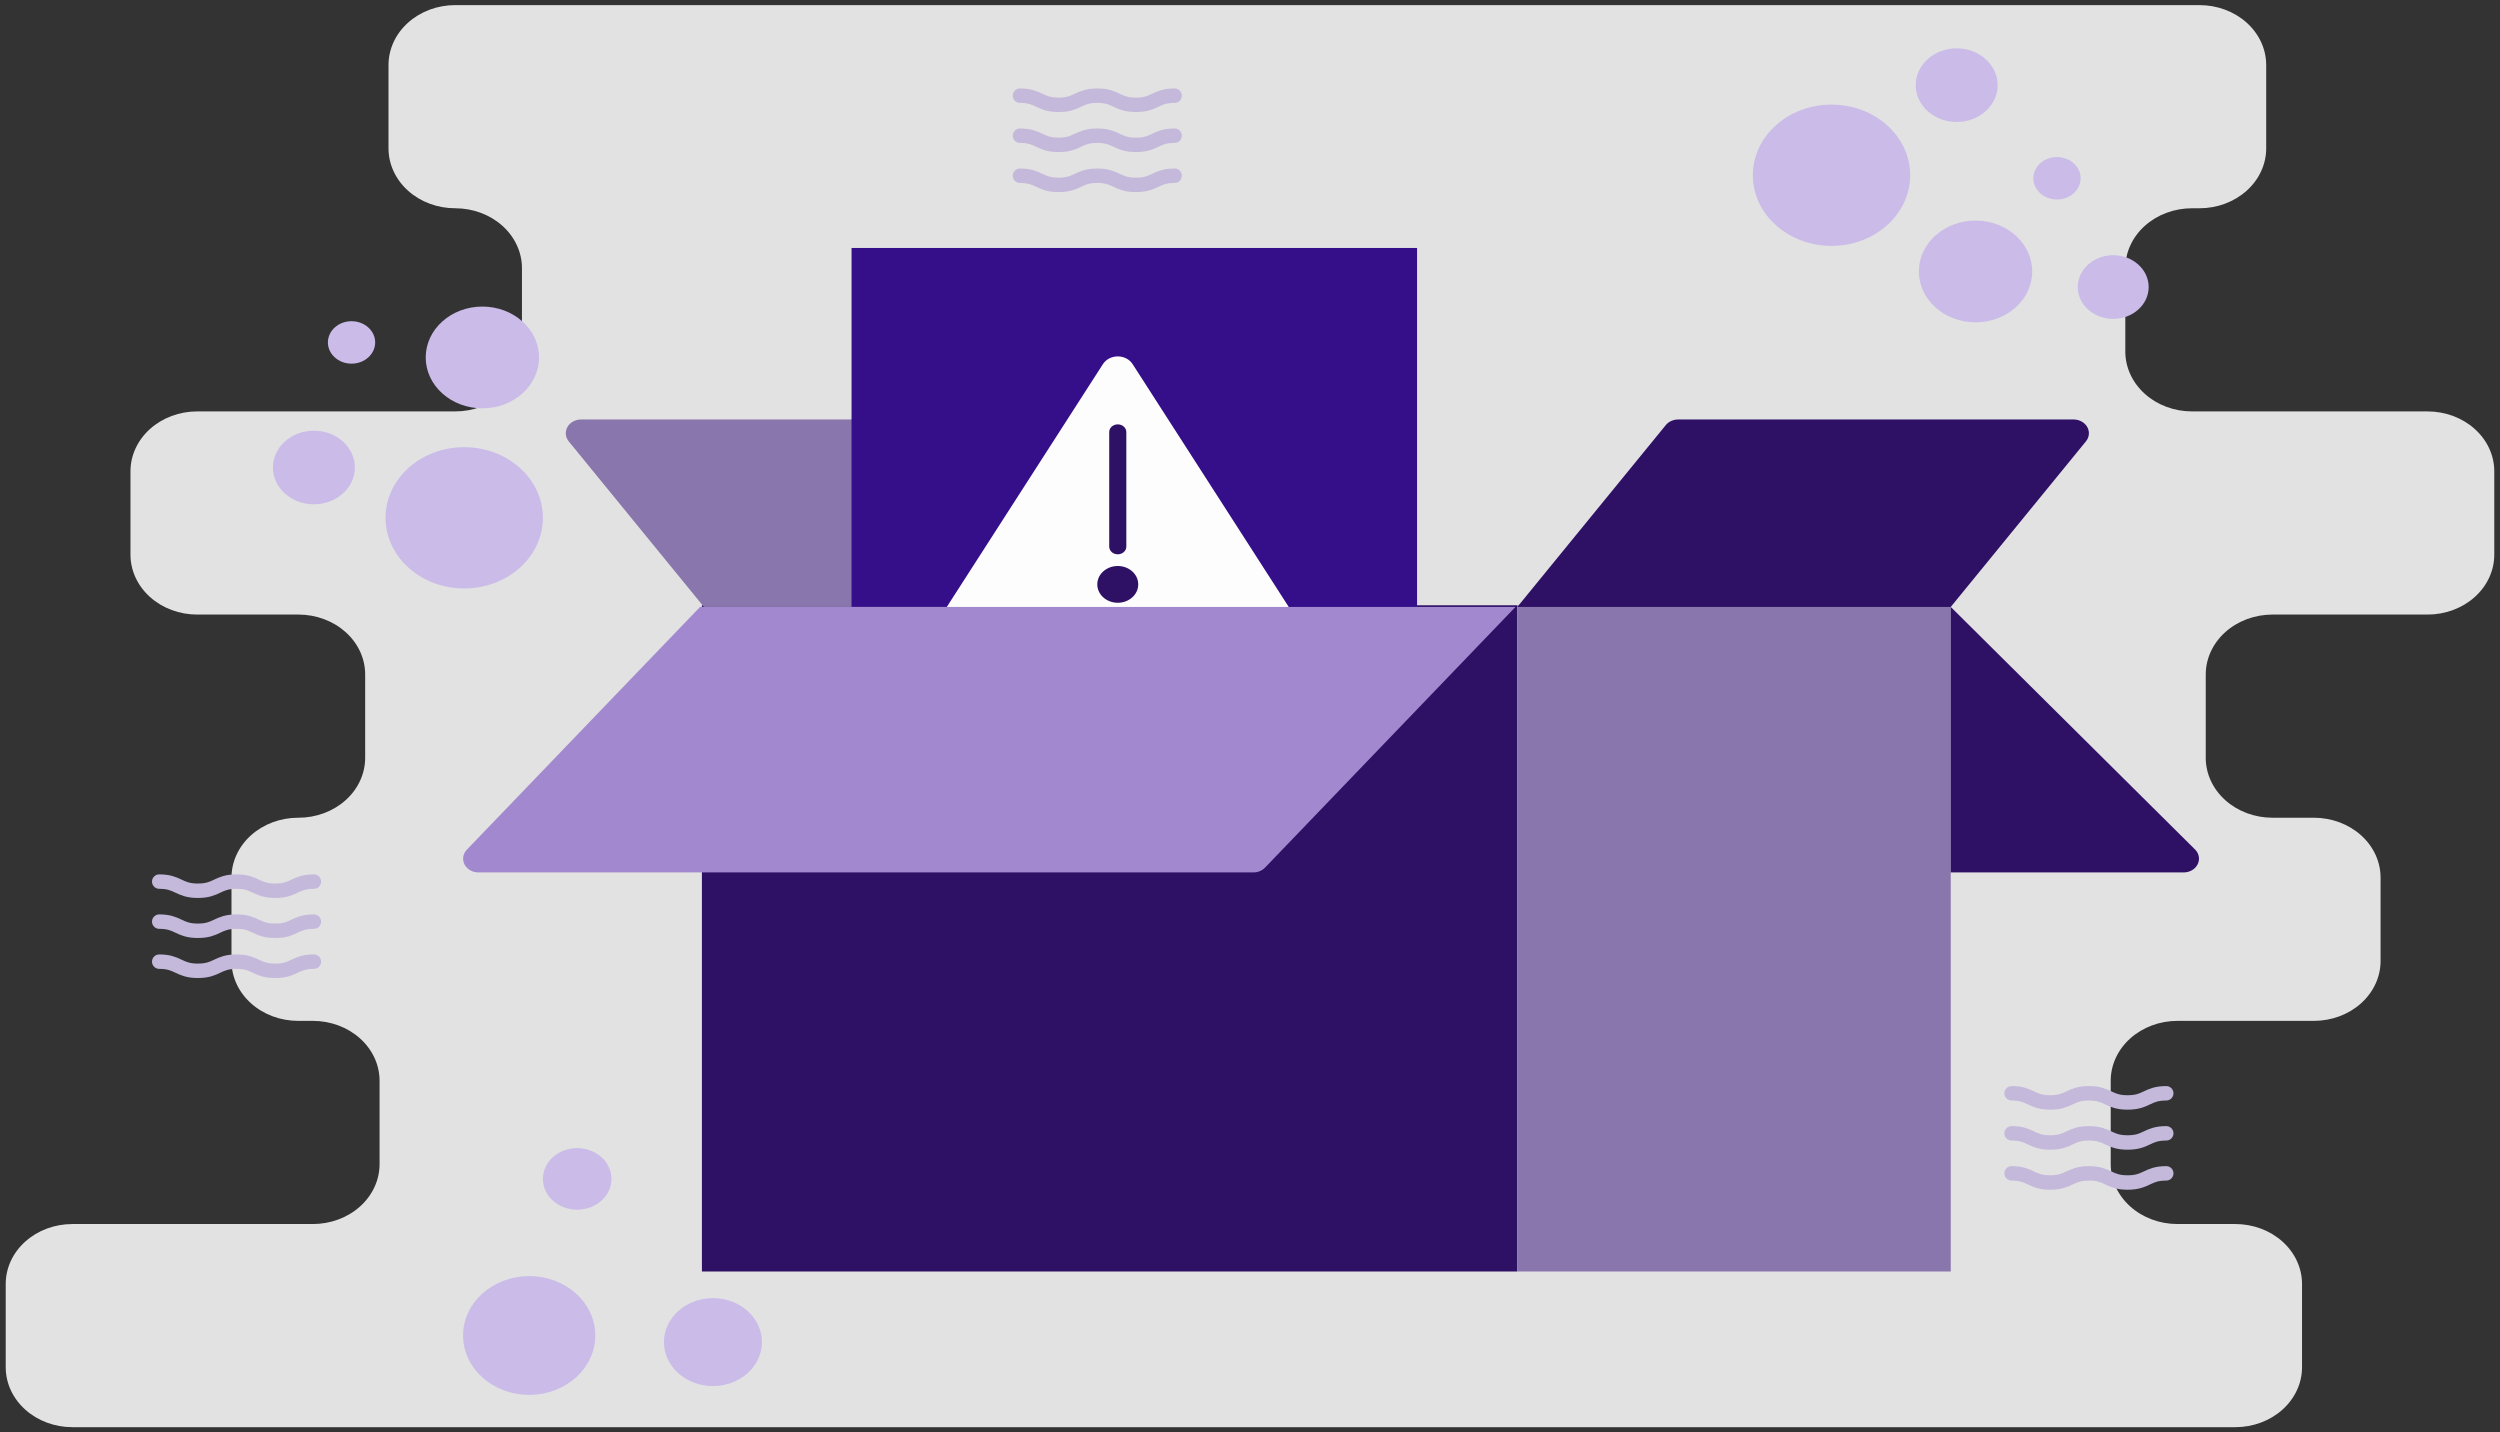 <svg width="288" height="165" viewBox="0 0 288 165" fill="none" xmlns="http://www.w3.org/2000/svg">
<rect x="0" y="0" width="288" height="165" fill="#333333" stroke="none"/>
<path d="M287.341 63.897V54.297C287.341 52.467 286.531 50.711 285.089 49.417C283.648 48.122 281.693 47.395 279.654 47.395H252.523C251.513 47.395 250.514 47.217 249.581 46.87C248.648 46.523 247.801 46.015 247.087 45.374C246.373 44.733 245.807 43.972 245.421 43.135C245.035 42.297 244.836 41.4 244.836 40.493V30.894C244.836 29.988 245.035 29.09 245.421 28.253C245.807 27.415 246.373 26.654 247.087 26.014C247.801 25.373 248.648 24.864 249.581 24.517C250.514 24.171 251.513 23.992 252.523 23.992H253.379C255.418 23.992 257.373 23.265 258.814 21.971C260.256 20.676 261.066 18.921 261.066 17.09V7.491C261.066 5.66 260.256 3.905 258.814 2.61C257.373 1.316 255.418 0.589 253.379 0.589H52.443C50.404 0.589 48.449 1.316 47.008 2.61C45.566 3.905 44.756 5.66 44.756 7.491V17.09C44.756 18.921 45.566 20.676 47.008 21.971C48.449 23.265 50.404 23.992 52.443 23.992C54.482 23.992 56.437 24.719 57.878 26.014C59.32 27.308 60.13 29.063 60.13 30.894V40.493C60.13 42.324 59.32 44.079 57.878 45.374C56.437 46.668 54.482 47.395 52.443 47.395H22.718C20.679 47.395 18.724 48.122 17.282 49.417C15.841 50.711 15.031 52.467 15.031 54.297V63.897C15.031 65.727 15.841 67.483 17.282 68.777C18.724 70.071 20.679 70.798 22.718 70.798H34.382C35.391 70.798 36.391 70.977 37.323 71.324C38.256 71.671 39.103 72.179 39.817 72.82C40.531 73.461 41.097 74.222 41.483 75.059C41.869 75.896 42.068 76.794 42.068 77.7V87.3C42.068 88.206 41.869 89.104 41.483 89.941C41.097 90.778 40.531 91.539 39.817 92.18C39.103 92.821 38.256 93.329 37.323 93.676C36.391 94.023 35.391 94.202 34.382 94.202H34.353C32.315 94.202 30.36 94.929 28.918 96.223C27.477 97.517 26.667 99.273 26.667 101.104V110.703C26.667 111.609 26.866 112.507 27.252 113.344C27.638 114.181 28.204 114.942 28.918 115.583C29.632 116.224 30.479 116.733 31.412 117.079C32.344 117.426 33.344 117.605 34.353 117.605H36.041C38.08 117.605 40.035 118.332 41.476 119.626C42.918 120.921 43.727 122.676 43.727 124.507V134.106C43.727 135.937 42.918 137.692 41.476 138.986C40.035 140.281 38.08 141.008 36.041 141.008H8.346C6.307 141.008 4.352 141.735 2.911 143.03C1.469 144.324 0.659 146.079 0.659 147.91V157.509C0.659 159.34 1.469 161.095 2.911 162.39C4.352 163.684 6.307 164.411 8.346 164.411H257.506C259.545 164.411 261.5 163.684 262.941 162.39C264.383 161.095 265.193 159.34 265.193 157.509V147.91C265.193 146.079 264.383 144.324 262.941 143.03C261.5 141.735 259.545 141.008 257.506 141.008H250.841C248.803 141.008 246.847 140.281 245.406 138.986C243.964 137.692 243.154 135.937 243.154 134.106V124.507C243.154 122.676 243.964 120.921 245.406 119.626C246.847 118.332 248.803 117.605 250.841 117.605H266.556C267.565 117.605 268.565 117.426 269.498 117.079C270.43 116.733 271.278 116.224 271.991 115.583C272.705 114.942 273.271 114.181 273.658 113.344C274.044 112.507 274.243 111.609 274.243 110.703V101.104C274.243 99.273 273.433 97.517 271.991 96.223C270.55 94.929 268.595 94.202 266.556 94.202H261.789C260.779 94.202 259.78 94.023 258.847 93.676C257.915 93.329 257.067 92.821 256.354 92.18C255.64 91.539 255.074 90.778 254.687 89.941C254.301 89.104 254.102 88.206 254.102 87.3V77.7C254.102 76.794 254.301 75.896 254.687 75.059C255.074 74.222 255.64 73.461 256.354 72.82C257.067 72.179 257.915 71.671 258.847 71.324C259.78 70.977 260.779 70.798 261.789 70.798H279.654C281.693 70.798 283.648 70.071 285.089 68.777C286.531 67.483 287.341 65.727 287.341 63.897Z" fill="#E2E2E2"/>
<path d="M174.796 69.728H80.859V146.476H174.796V69.728Z" fill="#2E1065"/>
<path d="M224.726 69.728H174.796V146.476H224.726V69.728Z" fill="#8976AC"/>
<path d="M224.726 69.918H174.796L191.898 48.972C192.062 48.772 192.276 48.609 192.523 48.496C192.77 48.384 193.043 48.325 193.32 48.325H238.878C239.204 48.325 239.523 48.406 239.801 48.559C240.079 48.712 240.304 48.932 240.451 49.193C240.598 49.454 240.662 49.746 240.635 50.038C240.609 50.329 240.493 50.608 240.3 50.844L224.726 69.918Z" fill="#2E1065"/>
<path d="M81.091 69.918H131.022L113.919 48.972C113.755 48.772 113.541 48.609 113.294 48.496C113.047 48.384 112.774 48.325 112.497 48.325H66.939C66.613 48.325 66.294 48.406 66.016 48.559C65.739 48.712 65.514 48.932 65.367 49.193C65.219 49.454 65.155 49.746 65.182 50.038C65.209 50.329 65.325 50.608 65.517 50.844L81.091 69.918Z" fill="#8976AC"/>
<path d="M252.895 97.886L224.726 69.918V100.503H251.56C251.898 100.503 252.229 100.416 252.513 100.253C252.797 100.089 253.023 99.855 253.163 99.58C253.304 99.304 253.353 98.998 253.306 98.698C253.258 98.397 253.116 98.116 252.895 97.886Z" fill="#2E1065"/>
<path d="M163.245 28.565H98.097V69.918H163.245V28.565Z" fill="#350E89"/>
<path d="M128.767 72.471H110.843C110.497 72.471 110.157 72.389 109.858 72.234C109.558 72.079 109.309 71.855 109.136 71.586C108.963 71.317 108.872 71.012 108.872 70.701C108.872 70.391 108.963 70.086 109.136 69.817L118.098 55.879L127.06 41.942C127.233 41.673 127.482 41.449 127.781 41.294C128.081 41.139 128.421 41.057 128.767 41.057C129.113 41.057 129.453 41.139 129.752 41.294C130.052 41.449 130.301 41.673 130.474 41.942L139.436 55.879L148.397 69.817C148.57 70.086 148.661 70.391 148.661 70.701C148.661 71.012 148.57 71.317 148.397 71.586C148.224 71.855 147.975 72.079 147.676 72.234C147.376 72.389 147.036 72.471 146.69 72.471H128.767Z" fill="#FDFDFD"/>
<path d="M129.753 49.772C129.753 49.283 129.312 48.886 128.767 48.886C128.222 48.886 127.781 49.283 127.781 49.772V62.971C127.781 63.46 128.222 63.856 128.767 63.856C129.312 63.856 129.753 63.46 129.753 62.971V49.772Z" fill="#2E1065"/>
<path d="M131.114 67.53C131.243 66.365 130.296 65.328 128.999 65.213C127.703 65.098 126.548 65.948 126.419 67.112C126.291 68.276 127.238 69.314 128.535 69.429C129.831 69.544 130.986 68.694 131.114 67.53Z" fill="#2E1065"/>
<path d="M144.392 100.503H55.112C54.775 100.503 54.444 100.416 54.16 100.253C53.876 100.089 53.65 99.855 53.509 99.58C53.369 99.304 53.319 98.998 53.367 98.698C53.414 98.397 53.557 98.116 53.777 97.886L80.647 69.918H174.584L145.727 99.954C145.561 100.127 145.357 100.265 145.126 100.36C144.896 100.454 144.645 100.503 144.392 100.503Z" fill="#A289CF"/>
<path d="M231.735 125.947C233.962 125.947 233.962 127.003 236.189 127.003C238.416 127.003 238.416 125.947 240.642 125.947C242.87 125.947 242.87 127.003 245.098 127.003C247.326 127.003 247.326 125.947 249.554 125.947M231.735 130.559C233.962 130.559 233.962 131.614 236.189 131.614C238.416 131.614 238.416 130.559 240.642 130.559C242.87 130.559 242.87 131.614 245.098 131.614C247.326 131.614 247.326 130.559 249.554 130.559M231.735 135.17C233.962 135.17 233.962 136.226 236.189 136.226C238.416 136.226 238.416 135.17 240.642 135.17C242.87 135.17 242.87 136.226 245.098 136.226C247.326 136.226 247.326 135.17 249.554 135.17M18.342 101.559C20.569 101.559 20.569 102.614 22.796 102.614C25.022 102.614 25.022 101.559 27.249 101.559C29.477 101.559 29.477 102.614 31.705 102.614C33.933 102.614 33.933 101.559 36.161 101.559M18.342 106.17C20.569 106.17 20.569 107.226 22.796 107.226C25.022 107.226 25.022 106.17 27.249 106.17C29.477 106.17 29.477 107.226 31.705 107.226C33.933 107.226 33.933 106.17 36.161 106.17M18.342 110.782C20.569 110.782 20.569 111.837 22.796 111.837C25.022 111.837 25.022 110.782 27.249 110.782C29.477 110.782 29.477 111.837 31.705 111.837C33.933 111.837 33.933 110.782 36.161 110.782M117.498 11.021C119.725 11.021 119.725 12.076 121.953 12.076C124.179 12.076 124.179 11.021 126.405 11.021C128.633 11.021 128.633 12.076 130.861 12.076C133.089 12.076 133.089 11.021 135.317 11.021M117.498 15.632C119.725 15.632 119.725 16.688 121.953 16.688C124.179 16.688 124.179 15.632 126.405 15.632C128.633 15.632 128.633 16.688 130.861 16.688C133.089 16.688 133.089 15.632 135.317 15.632M117.498 20.244C119.725 20.244 119.725 21.299 121.953 21.299C124.179 21.299 124.179 20.244 126.405 20.244C128.633 20.244 128.633 21.299 130.861 21.299C133.089 21.299 133.089 20.244 135.317 20.244" stroke="#C4B9DB" stroke-width="1.662" stroke-miterlimit="10" stroke-linecap="round"/>
<path d="M60.962 160.688C65.168 160.688 68.578 157.626 68.578 153.849C68.578 150.072 65.168 147.01 60.962 147.01C56.755 147.01 53.346 150.072 53.346 153.849C53.346 157.626 56.755 160.688 60.962 160.688Z" fill="#CABBE9"/>
<path d="M66.489 139.356C68.67 139.356 70.438 137.768 70.438 135.81C70.438 133.851 68.67 132.263 66.489 132.263C64.308 132.263 62.539 133.851 62.539 135.81C62.539 137.768 64.308 139.356 66.489 139.356Z" fill="#CABBE9"/>
<path d="M82.129 159.675C85.245 159.675 87.771 157.407 87.771 154.609C87.771 151.811 85.245 149.543 82.129 149.543C79.014 149.543 76.488 151.811 76.488 154.609C76.488 157.407 79.014 159.675 82.129 159.675Z" fill="#CABBE9"/>
<path d="M53.477 67.788C58.482 67.788 62.539 64.145 62.539 59.651C62.539 55.157 58.482 51.514 53.477 51.514C48.472 51.514 44.415 55.157 44.415 59.651C44.415 64.145 48.472 67.788 53.477 67.788Z" fill="#CABBE9"/>
<path d="M36.161 58.094C38.768 58.094 40.881 56.197 40.881 53.856C40.881 51.515 38.768 49.617 36.161 49.617C33.554 49.617 31.44 51.515 31.44 53.856C31.44 56.197 33.554 58.094 36.161 58.094Z" fill="#CABBE9"/>
<path d="M40.497 41.893C42.001 41.893 43.22 40.798 43.22 39.448C43.22 38.098 42.001 37.003 40.497 37.003C38.993 37.003 37.774 38.098 37.774 39.448C37.774 40.798 38.993 41.893 40.497 41.893Z" fill="#CABBE9"/>
<path d="M55.569 47.039C59.174 47.039 62.097 44.415 62.097 41.178C62.097 37.941 59.174 35.317 55.569 35.317C51.964 35.317 49.042 37.941 49.042 41.178C49.042 44.415 51.964 47.039 55.569 47.039Z" fill="#CABBE9"/>
<path d="M210.99 28.326C215.995 28.326 220.052 24.683 220.052 20.189C220.052 15.695 215.995 12.052 210.99 12.052C205.985 12.052 201.928 15.695 201.928 20.189C201.928 24.683 205.985 28.326 210.99 28.326Z" fill="#CABBE9"/>
<path d="M225.409 14.048C228.016 14.048 230.129 12.151 230.129 9.81C230.129 7.469 228.016 5.571 225.409 5.571C222.802 5.571 220.689 7.469 220.689 9.81C220.689 12.151 222.802 14.048 225.409 14.048Z" fill="#CABBE9"/>
<path d="M243.44 36.736C245.697 36.736 247.526 35.093 247.526 33.067C247.526 31.041 245.697 29.399 243.44 29.399C241.184 29.399 239.355 31.041 239.355 33.067C239.355 35.093 241.184 36.736 243.44 36.736Z" fill="#CABBE9"/>
<path d="M236.963 22.983C238.467 22.983 239.686 21.889 239.686 20.538C239.686 19.188 238.467 18.094 236.963 18.094C235.459 18.094 234.24 19.188 234.24 20.538C234.24 21.889 235.459 22.983 236.963 22.983Z" fill="#CABBE9"/>
<path d="M227.582 37.133C231.187 37.133 234.109 34.509 234.109 31.272C234.109 28.035 231.187 25.411 227.582 25.411C223.977 25.411 221.054 28.035 221.054 31.272C221.054 34.509 223.977 37.133 227.582 37.133Z" fill="#CABBE9"/>
</svg>

